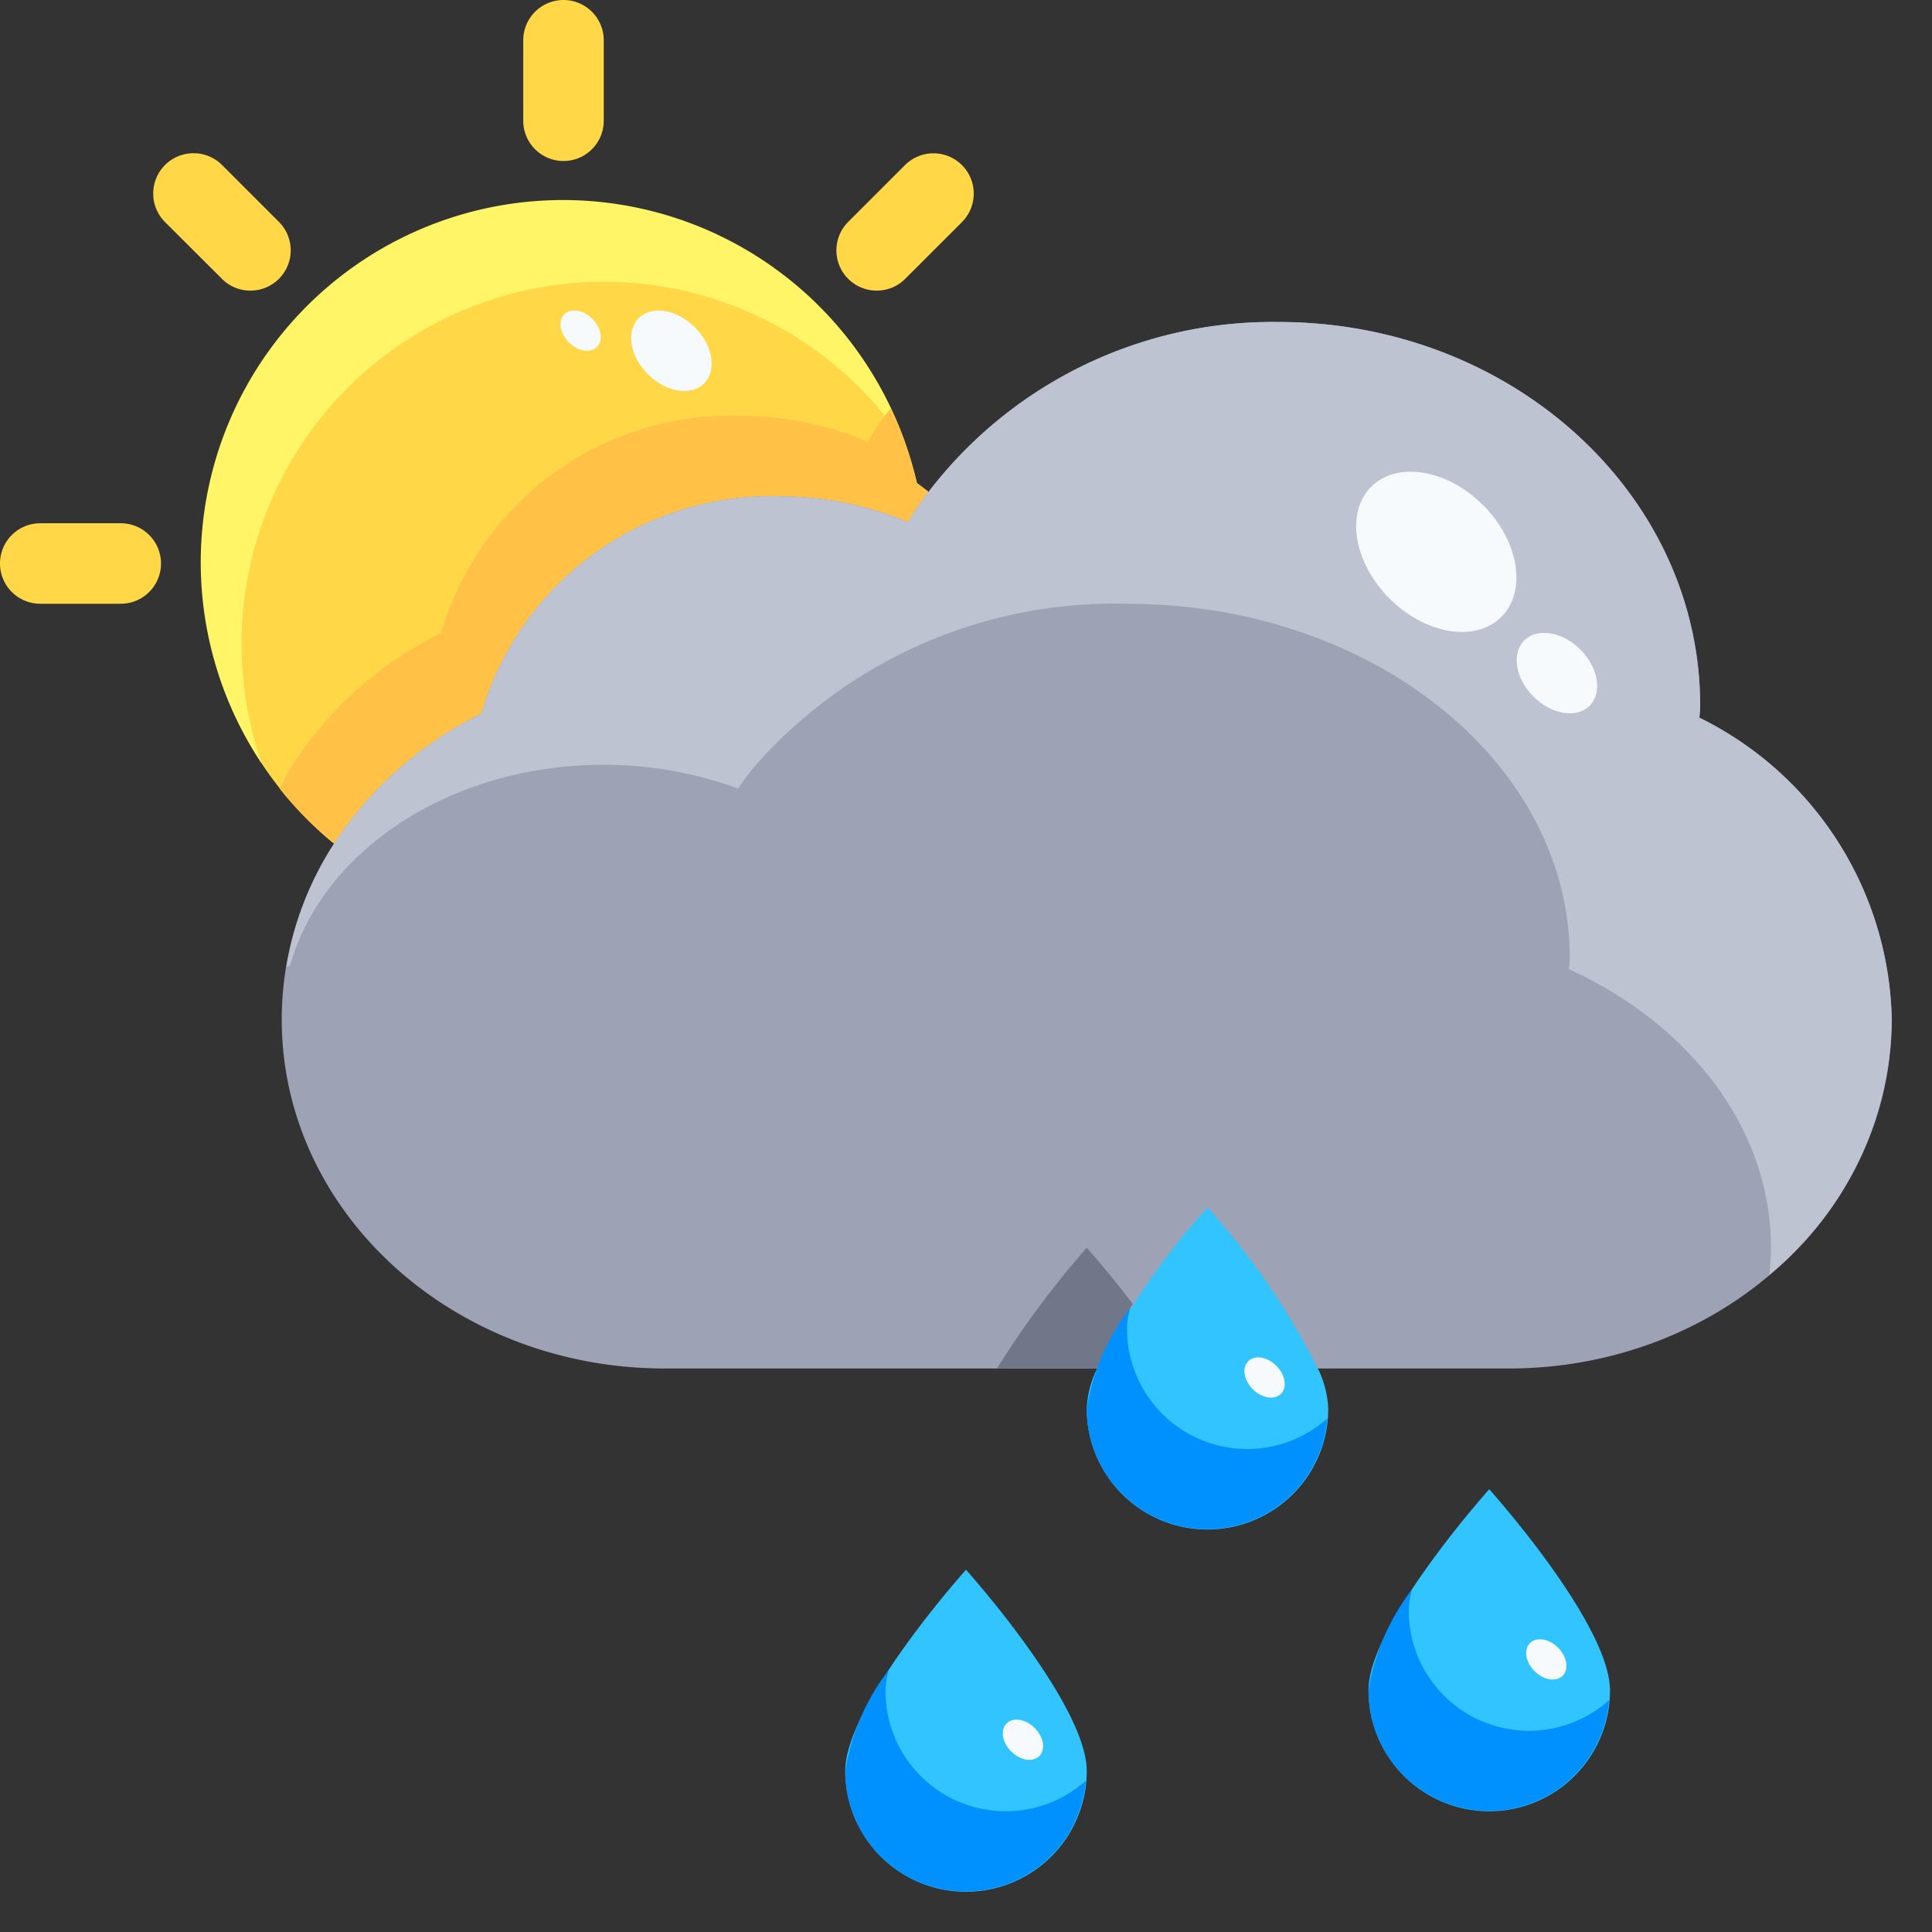 <svg xmlns="http://www.w3.org/2000/svg" version="1.1" xmlns:xlink="http://www.w3.org/1999/xlink" width="512" height="512" x="0" y="0" viewBox="0 0 48 48" style="enable-background:new 0 0 512 512" xml:space="preserve" class=""><rect x="0" y="0" width="48" height="48" fill="#333333" stroke="none"/><g><g data-name="09-sun shower"><path fill="#ffd747" d="M14 5a9.008 9.008 0 0 1 8.78 7l.29.22a6.2 6.2 0 0 0-.51.75 8.316 8.316 0 0 0-3.18-.64 7.5 7.5 0 0 0-7.42 5.4 9.19 9.19 0 0 0-3.66 3.23A9 9 0 0 1 14 5z" opacity="1" data-original="#ffd747"></path><path fill="#9da3b5" d="M27 34H16.52C11.26 34 7 30.12 7 25.33a8 8 0 0 1 1.3-4.37 9.19 9.19 0 0 1 3.66-3.23 7.5 7.5 0 0 1 7.42-5.4 8.316 8.316 0 0 1 3.18.64 6.2 6.2 0 0 1 .51-.75A10.762 10.762 0 0 1 31.76 8c5.79 0 10.48 4.27 10.48 9.53 0 .1-.01.2-.02.3a8.547 8.547 0 0 1 4.78 7.5c0 4.79-4.26 8.67-9.52 8.67z" opacity="1" data-original="#9da3b5" class=""></path><path fill="#ffd747" d="M14 4a1 1 0 0 1-1-1V1a1 1 0 0 1 2 0v2a1 1 0 0 1-1 1zM21.78 7.22a1 1 0 0 1-.707-1.707l1.41-1.41A1 1 0 0 1 23.9 5.517l-1.41 1.41a.993.993 0 0 1-.71.293zM3 15H1a1 1 0 0 1 0-2h2a1 1 0 0 1 0 2zM6.22 7.22a.993.993 0 0 1-.707-.293L4.1 5.517A1 1 0 0 1 5.517 4.1l1.41 1.41a1 1 0 0 1-.707 1.71z" opacity="1" data-original="#ffd747"></path><path fill="#31c4ff" d="M40 42a3 3 0 0 1-6 0c0-1.66 3-5 3-5s3 3.34 3 5zM27 44a3 3 0 0 1-6 0c0-1.66 3-5 3-5s3 3.34 3 5zM32.78 34.08A2.5 2.5 0 0 1 33 35a3 3 0 0 1-6 0 2.5 2.5 0 0 1 .22-.92A17.96 17.96 0 0 1 30 30a17.96 17.96 0 0 1 2.78 4.08z" opacity="1" data-original="#31c4ff"></path><path fill="#fff566" d="M15 7a8.993 8.993 0 0 1 7.488 4.014A9 9 0 1 0 6.5 18.964 9.005 9.005 0 0 1 15 7z" opacity="1" data-original="#fff566"></path><path fill="#ffc247" d="M8.3 20.96a9.19 9.19 0 0 1 3.66-3.23 7.5 7.5 0 0 1 7.42-5.4 8.316 8.316 0 0 1 3.18.64 6.2 6.2 0 0 1 .51-.75l-.29-.22a8.878 8.878 0 0 0-.65-1.852c-.018.025-.041.047-.06.072a6.2 6.2 0 0 0-.51.75 8.316 8.316 0 0 0-3.18-.64 7.5 7.5 0 0 0-7.42 5.4 9.19 9.19 0 0 0-3.66 3.23c-.132.2-.238.421-.351.634A8.859 8.859 0 0 0 8.3 20.96z" opacity="1" data-original="#ffc247"></path><path fill="#bec3d2" d="M47 25.33a8.547 8.547 0 0 0-4.78-7.5c.01-.1.02-.2.02-.3 0-5.26-4.69-9.53-10.48-9.53a10.762 10.762 0 0 0-8.69 4.22 6.2 6.2 0 0 0-.51.75 8.316 8.316 0 0 0-3.18-.64 7.5 7.5 0 0 0-7.42 5.4 9.19 9.19 0 0 0-3.66 3.23 8.05 8.05 0 0 0-1.185 3.069c.032-.014.061-.033.093-.047C8.017 21.129 11.2 19 15 19a9.758 9.758 0 0 1 3.339.591 5.792 5.792 0 0 1 .536-.693A11.906 11.906 0 0 1 28 15c6.08 0 11 3.942 11 8.8a2.347 2.347 0 0 1-.021.277C41.974 25.449 44 28.034 44 31a6.288 6.288 0 0 1-.043.675A8.3 8.3 0 0 0 47 25.33z" opacity="1" data-original="#bec3d2" class=""></path><path fill="#707789" d="M27.257 34a9.381 9.381 0 0 1 .889-1.6C27.531 31.592 27 31 27 31a22.8 22.8 0 0 0-2.23 3z" opacity="1" data-original="#707789"></path><path fill="#0091ff" d="M28 33a2.059 2.059 0 0 1 .082-.511A5.517 5.517 0 0 0 27 35a2.993 2.993 0 0 0 5.976.242A2.987 2.987 0 0 1 28 33zM35 40a2.059 2.059 0 0 1 .082-.511A5.517 5.517 0 0 0 34 42a2.993 2.993 0 0 0 5.976.242A2.987 2.987 0 0 1 35 40zM22 42a2.059 2.059 0 0 1 .082-.511A5.517 5.517 0 0 0 21 44a2.993 2.993 0 0 0 5.976.242A2.987 2.987 0 0 1 22 42z" opacity="1" data-original="#0091ff"></path><g fill="#f6fafd"><ellipse cx="35.684" cy="13.695" rx="1.642" ry="2.286" transform="rotate(-45 35.702 13.702)" fill="#f6fafd" opacity="1" data-original="#f6fafd"></ellipse><ellipse cx="38.682" cy="16.708" rx=".825" ry="1.148" transform="rotate(-45 38.7 16.716)" fill="#f6fafd" opacity="1" data-original="#f6fafd"></ellipse><ellipse cx="31.427" cy="34.208" rx=".413" ry=".574" transform="rotate(-45 31.442 34.226)" fill="#f6fafd" opacity="1" data-original="#f6fafd"></ellipse><ellipse cx="38.427" cy="41.208" rx=".413" ry=".574" transform="rotate(-45 38.446 41.229)" fill="#f6fafd" opacity="1" data-original="#f6fafd"></ellipse><ellipse cx="25.427" cy="43.208" rx=".413" ry=".574" transform="rotate(-45 25.44 43.23)" fill="#f6fafd" opacity="1" data-original="#f6fafd"></ellipse><ellipse cx="16.682" cy="8.708" rx=".825" ry="1.148" transform="rotate(-45 16.69 8.713)" fill="#f6fafd" opacity="1" data-original="#f6fafd"></ellipse><ellipse cx="14.427" cy="8.208" rx=".413" ry=".574" transform="rotate(-45 14.434 8.212)" fill="#f6fafd" opacity="1" data-original="#f6fafd"></ellipse></g></g></g></svg>